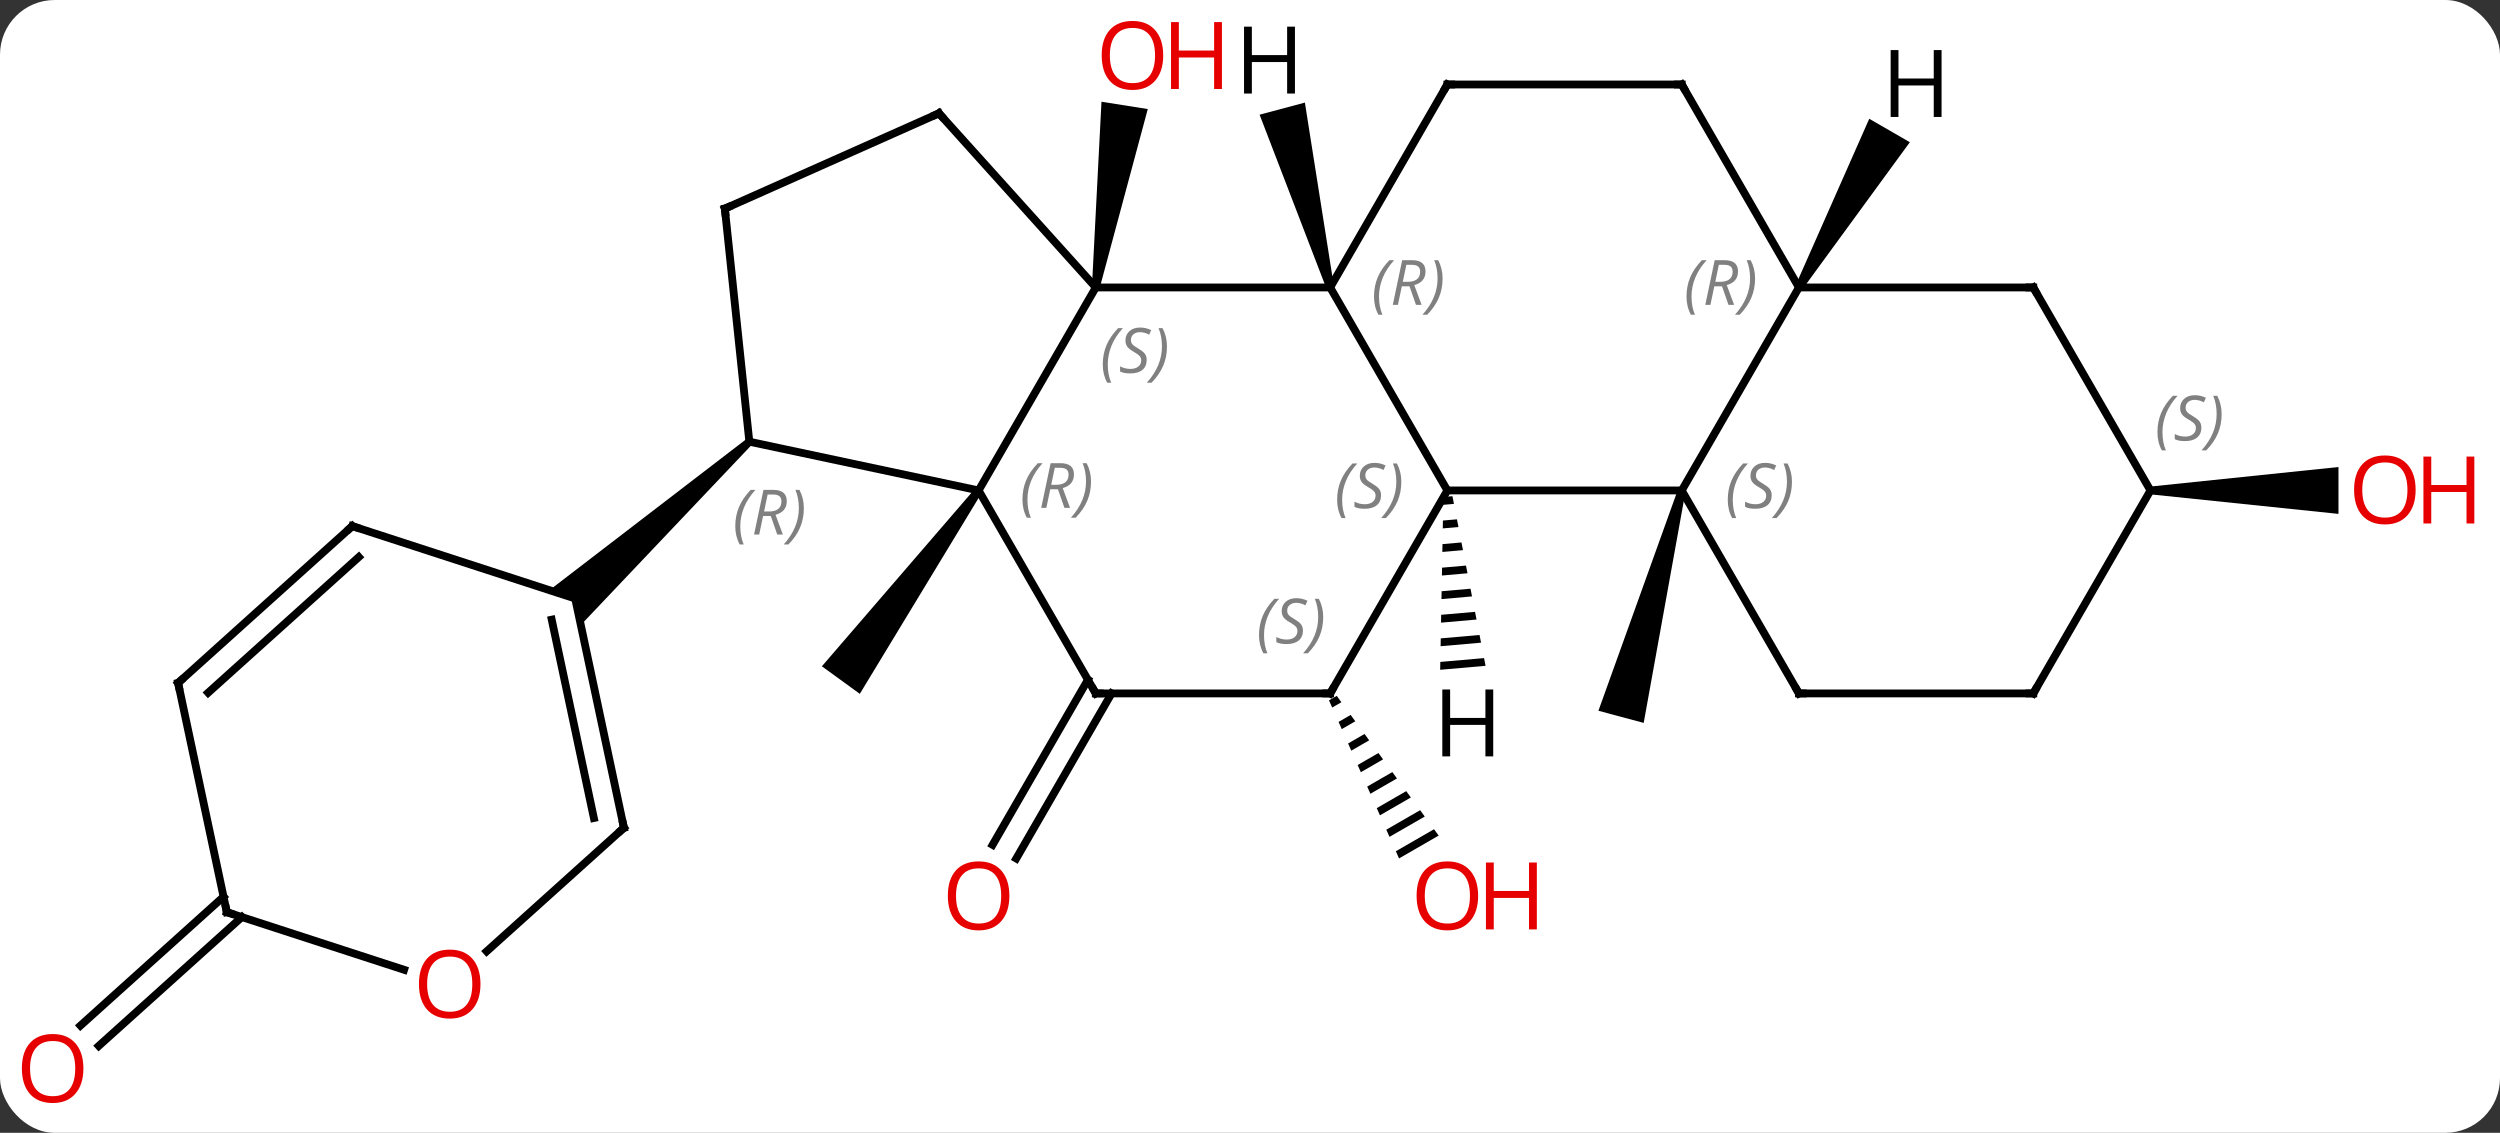 <svg width="320" viewBox="0 0 320 145" style="fill-opacity:1; color-rendering:auto; color-interpolation:auto; text-rendering:auto; stroke:black; stroke-linecap:square; stroke-miterlimit:10; shape-rendering:auto; stroke-opacity:1; fill:black; stroke-dasharray:none; font-weight:normal; stroke-width:1; font-family:'Open Sans'; font-style:normal; stroke-linejoin:miter; font-size:12; stroke-dashoffset:0; image-rendering:auto;" height="145" class="cas-substance-image" xmlns:xlink="http://www.w3.org/1999/xlink" xmlns="http://www.w3.org/2000/svg"><rect x="0" y="0" width="320" height="145" fill="#333333" stroke="none"/><svg class="cas-substance-single-component"><rect y="0" x="0" width="320" stroke="none" ry="7" rx="7" height="145" fill="white" class="cas-substance-group"/><svg y="0" x="0" width="320" viewBox="0 0 320 145" style="fill:black;" height="145" class="cas-substance-single-component-image"><svg><g><g transform="translate(156,72)" style="text-rendering:geometricPrecision; color-rendering:optimizeQuality; color-interpolation:linearRGB; stroke-linecap:butt; image-rendering:optimizeQuality;"><path style="stroke:none;" d="M-31.142 -9.516 L-30.334 -8.928 L-45.945 16.811 L-50.799 13.285 Z"/><path style="stroke:none;" d="M-15.244 -35.127 L-16.232 -35.283 L-15.011 -58.978 L-9.085 -58.04 Z"/><line y2="16.758" y1="37.891" x2="-13.717" x1="-25.919" style="fill:none;"/><line y2="15.008" y1="36.141" x2="-16.748" x1="-28.95" style="fill:none;"/><path style="stroke:none;" d="M15.106 17.071 L14.111 17.645 L14.111 17.645 L14.519 18.565 L14.519 18.565 L15.699 17.884 L15.699 17.884 L15.106 17.071 ZM16.884 19.51 L15.334 20.404 L15.741 21.324 L15.741 21.324 L17.477 20.323 L17.477 20.323 L16.884 19.51 ZM18.663 21.948 L16.556 23.163 L16.556 23.163 L16.964 24.083 L19.256 22.761 L18.663 21.948 ZM20.441 24.387 L17.779 25.922 L17.779 25.922 L18.186 26.842 L21.034 25.2 L21.034 25.2 L20.441 24.387 ZM22.22 26.826 L19.002 28.681 L19.409 29.601 L22.812 27.639 L22.812 27.639 L22.22 26.826 ZM23.998 29.264 L20.224 31.44 L20.224 31.44 L20.632 32.36 L20.632 32.36 L24.591 30.077 L24.591 30.077 L23.998 29.264 ZM25.776 31.703 L21.447 34.2 L21.447 34.2 L21.854 35.119 L26.369 32.516 L25.776 31.703 ZM27.555 34.141 L22.669 36.959 L22.669 36.959 L23.077 37.878 L28.148 34.954 L28.148 34.954 L27.555 34.141 Z"/><path style="stroke:none;" d="M58.779 -9.351 L59.745 -9.092 L54.393 20.532 L48.597 18.978 Z"/><line y2="45.384" y1="61.877" x2="-125.044" x1="-143.361" style="fill:none;"/><line y2="42.783" y1="59.276" x2="-127.386" x1="-145.703" style="fill:none;"/><path style="stroke:none;" d="M119.262 -8.722 L119.262 -9.722 L143.325 -12.222 L143.325 -6.222 Z"/><line y2="-35.205" y1="-9.222" x2="-15.738" x1="-30.738" style="fill:none;"/><line y2="-15.462" y1="-9.222" x2="-60.084" x1="-30.738" style="fill:none;"/><line y2="16.758" y1="-9.222" x2="-15.738" x1="-30.738" style="fill:none;"/><line y2="-35.205" y1="-35.205" x2="14.262" x1="-15.738" style="fill:none;"/><line y2="-57.498" y1="-35.205" x2="-35.814" x1="-15.738" style="fill:none;"/><line y2="-45.297" y1="-15.462" x2="-63.219" x1="-60.084" style="fill:none;"/><path style="stroke:none;" d="M-60.419 -15.834 L-59.749 -15.091 L-81.657 8.003 L-82.377 4.614 L-85.671 3.544 Z"/><line y2="16.758" y1="16.758" x2="14.262" x1="-15.738" style="fill:none;"/><line y2="-9.222" y1="-35.205" x2="29.262" x1="14.262" style="fill:none;"/><line y2="-61.185" y1="-35.205" x2="29.262" x1="14.262" style="fill:none;"/><line y2="-45.297" y1="-57.498" x2="-63.219" x1="-35.814" style="fill:none;"/><line y2="-9.222" y1="16.758" x2="29.262" x1="14.262" style="fill:none;"/><line y2="-9.222" y1="-9.222" x2="59.262" x1="29.262" style="fill:none;"/><line y2="-61.185" y1="-61.185" x2="59.262" x1="29.262" style="fill:none;"/><line y2="-35.205" y1="-9.222" x2="74.262" x1="59.262" style="fill:none;"/><line y2="16.758" y1="-9.222" x2="74.262" x1="59.262" style="fill:none;"/><line y2="-35.205" y1="-61.185" x2="74.262" x1="59.262" style="fill:none;"/><line y2="-35.205" y1="-35.205" x2="104.262" x1="74.262" style="fill:none;"/><line y2="16.758" y1="16.758" x2="104.262" x1="74.262" style="fill:none;"/><line y2="-9.222" y1="-35.205" x2="119.262" x1="104.262" style="fill:none;"/><line y2="-9.222" y1="16.758" x2="119.262" x1="104.262" style="fill:none;"/><line y2="-4.656" y1="4.614" x2="-110.91" x1="-82.377" style="fill:none;"/><line y2="33.957" y1="4.614" x2="-76.14" x1="-82.377" style="fill:none;"/><line y2="32.708" y1="7.318" x2="-79.984" x1="-85.38" style="fill:none;"/><line y2="15.417" y1="-4.656" x2="-133.203" x1="-110.91" style="fill:none;"/><line y2="16.666" y1="-0.703" x2="-129.359" x1="-110.07" style="fill:none;"/><line y2="49.771" y1="33.957" x2="-93.706" x1="-76.14" style="fill:none;"/><line y2="44.76" y1="15.417" x2="-126.966" x1="-133.203" style="fill:none;"/><line y2="44.76" y1="52.133" x2="-126.966" x1="-104.276" style="fill:none;"/><path style="stroke:none;" d="M14.745 -35.334 L13.779 -35.075 L5.229 -57.317 L11.025 -58.871 Z"/><path style="stroke:none;" d="M29.912 -8.489 L28.749 -8.387 L28.749 -8.387 L28.731 -7.382 L28.731 -7.382 L30.105 -7.502 L30.105 -7.502 L29.912 -8.489 ZM30.49 -5.528 L28.694 -5.371 L28.694 -5.371 L28.675 -4.365 L28.675 -4.365 L30.683 -4.541 L30.683 -4.541 L30.49 -5.528 ZM31.068 -2.567 L28.638 -2.354 L28.638 -2.354 L28.619 -1.349 L31.261 -1.581 L31.068 -2.567 ZM31.646 0.393 L28.582 0.662 L28.564 1.667 L31.839 1.38 L31.646 0.393 ZM32.225 3.354 L28.527 3.678 L28.527 3.678 L28.508 4.684 L28.508 4.684 L32.417 4.341 L32.417 4.341 L32.225 3.354 ZM32.803 6.315 L28.471 6.694 L28.471 6.694 L28.453 7.7 L28.453 7.7 L32.996 7.302 L32.996 7.302 L32.803 6.315 ZM33.381 9.276 L28.416 9.711 L28.416 9.711 L28.397 10.716 L28.397 10.716 L33.574 10.262 L33.574 10.262 L33.381 9.276 ZM33.959 12.236 L28.36 12.727 L28.341 13.733 L28.341 13.733 L34.152 13.223 L33.959 12.236 Z"/><path style="stroke:none;" d="M74.695 -34.955 L73.829 -35.455 L83.264 -56.797 L88.46 -53.797 Z"/></g><g transform="translate(156,72)" style="fill:rgb(230,0,0); text-rendering:geometricPrecision; color-rendering:optimizeQuality; image-rendering:optimizeQuality; font-family:'Open Sans'; stroke:rgb(230,0,0); color-interpolation:linearRGB;"><path style="stroke:none;" d="M-7.109 -64.906 Q-7.109 -62.844 -8.148 -61.664 Q-9.187 -60.484 -11.03 -60.484 Q-12.921 -60.484 -13.952 -61.648 Q-14.983 -62.813 -14.983 -64.922 Q-14.983 -67.016 -13.952 -68.164 Q-12.921 -69.313 -11.03 -69.313 Q-9.171 -69.313 -8.14 -68.141 Q-7.109 -66.969 -7.109 -64.906 ZM-13.937 -64.906 Q-13.937 -63.172 -13.194 -62.266 Q-12.452 -61.359 -11.03 -61.359 Q-9.608 -61.359 -8.882 -62.258 Q-8.155 -63.156 -8.155 -64.906 Q-8.155 -66.641 -8.882 -67.531 Q-9.608 -68.422 -11.03 -68.422 Q-12.452 -68.422 -13.194 -67.523 Q-13.937 -66.625 -13.937 -64.906 Z"/><path style="stroke:none;" d="M0.407 -60.609 L-0.593 -60.609 L-0.593 -64.641 L-5.109 -64.641 L-5.109 -60.609 L-6.109 -60.609 L-6.109 -69.172 L-5.109 -69.172 L-5.109 -65.531 L-0.593 -65.531 L-0.593 -69.172 L0.407 -69.172 L0.407 -60.609 Z"/><path style="stroke:none;" d="M-26.8 42.668 Q-26.8 44.73 -27.84 45.91 Q-28.879 47.09 -30.722 47.09 Q-32.613 47.09 -33.644 45.925 Q-34.675 44.761 -34.675 42.652 Q-34.675 40.558 -33.644 39.41 Q-32.613 38.261 -30.722 38.261 Q-28.863 38.261 -27.832 39.433 Q-26.8 40.605 -26.8 42.668 ZM-33.629 42.668 Q-33.629 44.402 -32.886 45.308 Q-32.144 46.215 -30.722 46.215 Q-29.3 46.215 -28.574 45.316 Q-27.847 44.418 -27.847 42.668 Q-27.847 40.933 -28.574 40.043 Q-29.3 39.152 -30.722 39.152 Q-32.144 39.152 -32.886 40.05 Q-33.629 40.949 -33.629 42.668 Z"/><path style="stroke:none;" d="M33.2 42.668 Q33.2 44.73 32.16 45.91 Q31.121 47.09 29.278 47.09 Q27.387 47.09 26.356 45.925 Q25.325 44.761 25.325 42.652 Q25.325 40.558 26.356 39.41 Q27.387 38.261 29.278 38.261 Q31.137 38.261 32.168 39.433 Q33.2 40.605 33.2 42.668 ZM26.371 42.668 Q26.371 44.402 27.114 45.308 Q27.856 46.215 29.278 46.215 Q30.7 46.215 31.426 45.316 Q32.153 44.418 32.153 42.668 Q32.153 40.933 31.426 40.043 Q30.7 39.152 29.278 39.152 Q27.856 39.152 27.114 40.05 Q26.371 40.949 26.371 42.668 Z"/><path style="stroke:none;" d="M40.715 46.965 L39.715 46.965 L39.715 42.933 L35.2 42.933 L35.2 46.965 L34.2 46.965 L34.2 38.402 L35.2 38.402 L35.2 42.043 L39.715 42.043 L39.715 38.402 L40.715 38.402 L40.715 46.965 Z"/><path style="stroke:none;" d="M-145.325 64.766 Q-145.325 66.828 -146.364 68.008 Q-147.403 69.188 -149.246 69.188 Q-151.137 69.188 -152.168 68.023 Q-153.2 66.859 -153.2 64.75 Q-153.2 62.656 -152.168 61.508 Q-151.137 60.359 -149.246 60.359 Q-147.387 60.359 -146.356 61.531 Q-145.325 62.703 -145.325 64.766 ZM-152.153 64.766 Q-152.153 66.5 -151.41 67.406 Q-150.668 68.313 -149.246 68.313 Q-147.825 68.313 -147.098 67.414 Q-146.371 66.516 -146.371 64.766 Q-146.371 63.031 -147.098 62.141 Q-147.825 61.25 -149.246 61.25 Q-150.668 61.25 -151.41 62.148 Q-152.153 63.047 -152.153 64.766 Z"/><path style="stroke:none;" d="M153.2 -9.292 Q153.2 -7.23 152.16 -6.05 Q151.121 -4.87 149.278 -4.87 Q147.387 -4.87 146.356 -6.035 Q145.325 -7.199 145.325 -9.308 Q145.325 -11.402 146.356 -12.55 Q147.387 -13.699 149.278 -13.699 Q151.137 -13.699 152.168 -12.527 Q153.2 -11.355 153.2 -9.292 ZM146.371 -9.292 Q146.371 -7.558 147.114 -6.652 Q147.856 -5.745 149.278 -5.745 Q150.7 -5.745 151.426 -6.644 Q152.153 -7.542 152.153 -9.292 Q152.153 -11.027 151.426 -11.917 Q150.7 -12.808 149.278 -12.808 Q147.856 -12.808 147.114 -11.909 Q146.371 -11.011 146.371 -9.292 Z"/><path style="stroke:none;" d="M160.715 -4.995 L159.715 -4.995 L159.715 -9.027 L155.2 -9.027 L155.2 -4.995 L154.2 -4.995 L154.2 -13.558 L155.2 -13.558 L155.2 -9.917 L159.715 -9.917 L159.715 -13.558 L160.715 -13.558 L160.715 -4.995 Z"/></g><g transform="translate(156,72)" style="font-size:8.4px; fill:gray; text-rendering:geometricPrecision; image-rendering:optimizeQuality; color-rendering:optimizeQuality; font-family:'Open Sans'; font-style:italic; stroke:gray; color-interpolation:linearRGB;"><path style="stroke:none;" d="M-25.127 -8.058 Q-25.127 -9.386 -24.658 -10.511 Q-24.189 -11.636 -23.158 -12.714 L-22.549 -12.714 Q-23.517 -11.652 -24.002 -10.48 Q-24.486 -9.308 -24.486 -8.074 Q-24.486 -6.746 -24.049 -5.73 L-24.564 -5.73 Q-25.127 -6.761 -25.127 -8.058 ZM-21.567 -9.371 L-22.067 -6.996 L-22.723 -6.996 L-21.52 -12.714 L-20.27 -12.714 Q-18.535 -12.714 -18.535 -11.277 Q-18.535 -9.918 -19.973 -9.527 L-19.035 -6.996 L-19.754 -6.996 L-20.582 -9.371 L-21.567 -9.371 ZM-20.988 -12.121 Q-21.379 -10.199 -21.442 -9.949 L-20.785 -9.949 Q-20.035 -9.949 -19.629 -10.277 Q-19.223 -10.605 -19.223 -11.23 Q-19.223 -11.699 -19.481 -11.91 Q-19.738 -12.121 -20.332 -12.121 L-20.988 -12.121 ZM-16.349 -10.371 Q-16.349 -9.043 -16.826 -7.91 Q-17.302 -6.777 -18.318 -5.73 L-18.927 -5.73 Q-16.99 -7.886 -16.99 -10.371 Q-16.99 -11.699 -17.427 -12.714 L-16.912 -12.714 Q-16.349 -11.652 -16.349 -10.371 Z"/><path style="stroke:none;" d="M-14.846 -25.342 Q-14.846 -26.67 -14.378 -27.795 Q-13.909 -28.92 -12.878 -29.998 L-12.268 -29.998 Q-13.237 -28.936 -13.721 -27.764 Q-14.206 -26.592 -14.206 -25.357 Q-14.206 -24.029 -13.768 -23.014 L-14.284 -23.014 Q-14.846 -24.045 -14.846 -25.342 ZM-9.224 -25.936 Q-9.224 -25.107 -9.771 -24.654 Q-10.318 -24.201 -11.318 -24.201 Q-11.724 -24.201 -12.036 -24.256 Q-12.349 -24.311 -12.63 -24.451 L-12.63 -25.107 Q-12.005 -24.779 -11.302 -24.779 Q-10.677 -24.779 -10.302 -25.076 Q-9.927 -25.373 -9.927 -25.889 Q-9.927 -26.201 -10.13 -26.428 Q-10.333 -26.654 -10.896 -26.982 Q-11.489 -27.311 -11.716 -27.639 Q-11.943 -27.967 -11.943 -28.42 Q-11.943 -29.154 -11.427 -29.615 Q-10.911 -30.076 -10.068 -30.076 Q-9.693 -30.076 -9.357 -29.998 Q-9.021 -29.92 -8.646 -29.748 L-8.911 -29.154 Q-9.161 -29.311 -9.482 -29.396 Q-9.802 -29.482 -10.068 -29.482 Q-10.599 -29.482 -10.919 -29.209 Q-11.239 -28.936 -11.239 -28.467 Q-11.239 -28.264 -11.169 -28.115 Q-11.099 -27.967 -10.958 -27.834 Q-10.818 -27.701 -10.396 -27.451 Q-9.833 -27.107 -9.63 -26.912 Q-9.427 -26.717 -9.325 -26.482 Q-9.224 -26.248 -9.224 -25.936 ZM-6.629 -27.654 Q-6.629 -26.326 -7.106 -25.193 Q-7.582 -24.061 -8.598 -23.014 L-9.207 -23.014 Q-7.27 -25.17 -7.27 -27.654 Q-7.27 -28.982 -7.707 -29.998 L-7.192 -29.998 Q-6.629 -28.936 -6.629 -27.654 Z"/><path style="stroke:none;" d="M-61.884 -4.639 Q-61.884 -5.967 -61.416 -7.092 Q-60.947 -8.217 -59.916 -9.295 L-59.306 -9.295 Q-60.275 -8.232 -60.759 -7.061 Q-61.244 -5.889 -61.244 -4.654 Q-61.244 -3.326 -60.806 -2.311 L-61.322 -2.311 Q-61.884 -3.342 -61.884 -4.639 ZM-58.324 -5.951 L-58.824 -3.576 L-59.481 -3.576 L-58.278 -9.295 L-57.028 -9.295 Q-55.293 -9.295 -55.293 -7.857 Q-55.293 -6.498 -56.731 -6.107 L-55.793 -3.576 L-56.512 -3.576 L-57.34 -5.951 L-58.324 -5.951 ZM-57.746 -8.701 Q-58.137 -6.779 -58.199 -6.529 L-57.543 -6.529 Q-56.793 -6.529 -56.387 -6.857 Q-55.981 -7.186 -55.981 -7.811 Q-55.981 -8.279 -56.238 -8.49 Q-56.496 -8.701 -57.09 -8.701 L-57.746 -8.701 ZM-53.107 -6.951 Q-53.107 -5.623 -53.584 -4.49 Q-54.06 -3.357 -55.076 -2.311 L-55.685 -2.311 Q-53.748 -4.467 -53.748 -6.951 Q-53.748 -8.279 -54.185 -9.295 L-53.67 -9.295 Q-53.107 -8.232 -53.107 -6.951 Z"/></g><g transform="translate(156,72)" style="stroke-linecap:butt; font-size:8.4px; text-rendering:geometricPrecision; image-rendering:optimizeQuality; color-rendering:optimizeQuality; font-family:'Open Sans'; font-style:italic; color-interpolation:linearRGB; stroke-miterlimit:5;"><path style="fill:none;" d="M-15.988 16.325 L-15.738 16.758 L-15.238 16.758"/><path style="fill:gray; stroke:none;" d="M19.873 -34.041 Q19.873 -35.369 20.342 -36.494 Q20.811 -37.619 21.842 -38.697 L22.451 -38.697 Q21.483 -37.634 20.998 -36.463 Q20.514 -35.291 20.514 -34.056 Q20.514 -32.728 20.951 -31.713 L20.436 -31.713 Q19.873 -32.744 19.873 -34.041 ZM23.433 -35.353 L22.933 -32.978 L22.277 -32.978 L23.48 -38.697 L24.73 -38.697 Q26.465 -38.697 26.465 -37.259 Q26.465 -35.9 25.027 -35.509 L25.965 -32.978 L25.246 -32.978 L24.418 -35.353 L23.433 -35.353 ZM24.012 -38.103 Q23.621 -36.181 23.558 -35.931 L24.215 -35.931 Q24.965 -35.931 25.371 -36.259 Q25.777 -36.588 25.777 -37.213 Q25.777 -37.681 25.519 -37.892 Q25.262 -38.103 24.668 -38.103 L24.012 -38.103 ZM28.651 -36.353 Q28.651 -35.025 28.174 -33.892 Q27.698 -32.759 26.682 -31.713 L26.073 -31.713 Q28.01 -33.869 28.01 -36.353 Q28.01 -37.681 27.573 -38.697 L28.088 -38.697 Q28.651 -37.634 28.651 -36.353 Z"/><path style="fill:none;" d="M-35.479 -57.127 L-35.814 -57.498 L-36.271 -57.295"/><path style="fill:none;" d="M-63.167 -44.8 L-63.219 -45.297 L-62.762 -45.5"/><path style="fill:none;" d="M13.762 16.758 L14.262 16.758 L14.512 16.325"/><path style="fill:gray; stroke:none;" d="M5.154 9.301 Q5.154 7.973 5.622 6.848 Q6.091 5.723 7.122 4.644 L7.732 4.644 Q6.763 5.707 6.279 6.879 Q5.794 8.051 5.794 9.285 Q5.794 10.613 6.232 11.629 L5.716 11.629 Q5.154 10.598 5.154 9.301 ZM10.776 8.707 Q10.776 9.535 10.229 9.988 Q9.682 10.441 8.682 10.441 Q8.276 10.441 7.964 10.387 Q7.651 10.332 7.37 10.191 L7.37 9.535 Q7.995 9.863 8.698 9.863 Q9.323 9.863 9.698 9.566 Q10.073 9.27 10.073 8.754 Q10.073 8.441 9.87 8.215 Q9.667 7.988 9.104 7.66 Q8.511 7.332 8.284 7.004 Q8.057 6.676 8.057 6.223 Q8.057 5.488 8.573 5.027 Q9.089 4.566 9.932 4.566 Q10.307 4.566 10.643 4.644 Q10.979 4.723 11.354 4.894 L11.089 5.488 Q10.839 5.332 10.518 5.246 Q10.198 5.16 9.932 5.16 Q9.401 5.16 9.081 5.434 Q8.761 5.707 8.761 6.176 Q8.761 6.379 8.831 6.527 Q8.901 6.676 9.042 6.809 Q9.182 6.941 9.604 7.191 Q10.167 7.535 10.37 7.73 Q10.573 7.926 10.675 8.16 Q10.776 8.395 10.776 8.707 ZM13.371 6.988 Q13.371 8.316 12.894 9.449 Q12.418 10.582 11.402 11.629 L10.793 11.629 Q12.73 9.473 12.73 6.988 Q12.73 5.66 12.293 4.644 L12.808 4.644 Q13.371 5.707 13.371 6.988 Z"/><path style="fill:gray; stroke:none;" d="M15.153 -8.019 Q15.153 -9.347 15.622 -10.472 Q16.091 -11.597 17.122 -12.675 L17.732 -12.675 Q16.763 -11.613 16.279 -10.441 Q15.794 -9.269 15.794 -8.035 Q15.794 -6.707 16.232 -5.691 L15.716 -5.691 Q15.153 -6.722 15.153 -8.019 ZM20.776 -8.613 Q20.776 -7.785 20.229 -7.332 Q19.682 -6.878 18.682 -6.878 Q18.276 -6.878 17.963 -6.933 Q17.651 -6.988 17.37 -7.128 L17.37 -7.785 Q17.995 -7.457 18.698 -7.457 Q19.323 -7.457 19.698 -7.753 Q20.073 -8.05 20.073 -8.566 Q20.073 -8.879 19.87 -9.105 Q19.667 -9.332 19.104 -9.66 Q18.51 -9.988 18.284 -10.316 Q18.057 -10.644 18.057 -11.097 Q18.057 -11.832 18.573 -12.293 Q19.088 -12.754 19.932 -12.754 Q20.307 -12.754 20.643 -12.675 Q20.979 -12.597 21.354 -12.425 L21.088 -11.832 Q20.838 -11.988 20.518 -12.074 Q20.198 -12.16 19.932 -12.16 Q19.401 -12.16 19.081 -11.886 Q18.76 -11.613 18.76 -11.144 Q18.76 -10.941 18.831 -10.793 Q18.901 -10.644 19.042 -10.511 Q19.182 -10.379 19.604 -10.129 Q20.167 -9.785 20.37 -9.589 Q20.573 -9.394 20.674 -9.16 Q20.776 -8.925 20.776 -8.613 ZM23.37 -10.332 Q23.37 -9.004 22.894 -7.871 Q22.417 -6.738 21.402 -5.691 L20.792 -5.691 Q22.73 -7.847 22.73 -10.332 Q22.73 -11.66 22.292 -12.675 L22.808 -12.675 Q23.37 -11.613 23.37 -10.332 Z"/><path style="fill:none;" d="M29.012 -60.752 L29.262 -61.185 L29.762 -61.185"/><path style="fill:gray; stroke:none;" d="M65.153 -8.019 Q65.153 -9.347 65.622 -10.472 Q66.091 -11.597 67.122 -12.675 L67.732 -12.675 Q66.763 -11.613 66.278 -10.441 Q65.794 -9.269 65.794 -8.035 Q65.794 -6.707 66.232 -5.691 L65.716 -5.691 Q65.153 -6.722 65.153 -8.019 ZM70.776 -8.613 Q70.776 -7.785 70.229 -7.332 Q69.682 -6.878 68.682 -6.878 Q68.276 -6.878 67.963 -6.933 Q67.651 -6.988 67.37 -7.128 L67.37 -7.785 Q67.995 -7.457 68.698 -7.457 Q69.323 -7.457 69.698 -7.753 Q70.073 -8.05 70.073 -8.566 Q70.073 -8.879 69.87 -9.105 Q69.667 -9.332 69.104 -9.66 Q68.51 -9.988 68.284 -10.316 Q68.057 -10.644 68.057 -11.097 Q68.057 -11.832 68.573 -12.293 Q69.088 -12.754 69.932 -12.754 Q70.307 -12.754 70.643 -12.675 Q70.979 -12.597 71.354 -12.425 L71.088 -11.832 Q70.838 -11.988 70.518 -12.074 Q70.198 -12.16 69.932 -12.16 Q69.401 -12.16 69.081 -11.886 Q68.76 -11.613 68.76 -11.144 Q68.76 -10.941 68.831 -10.793 Q68.901 -10.644 69.042 -10.511 Q69.182 -10.379 69.604 -10.129 Q70.167 -9.785 70.37 -9.589 Q70.573 -9.394 70.674 -9.16 Q70.776 -8.925 70.776 -8.613 ZM73.371 -10.332 Q73.371 -9.004 72.894 -7.871 Q72.417 -6.738 71.402 -5.691 L70.792 -5.691 Q72.73 -7.847 72.73 -10.332 Q72.73 -11.66 72.292 -12.675 L72.808 -12.675 Q73.371 -11.613 73.371 -10.332 Z"/><path style="fill:none;" d="M58.762 -61.185 L59.262 -61.185 L59.512 -60.752"/><path style="fill:gray; stroke:none;" d="M59.873 -34.041 Q59.873 -35.369 60.342 -36.494 Q60.811 -37.619 61.842 -38.697 L62.452 -38.697 Q61.483 -37.634 60.998 -36.463 Q60.514 -35.291 60.514 -34.056 Q60.514 -32.728 60.952 -31.713 L60.436 -31.713 Q59.873 -32.744 59.873 -34.041 ZM63.433 -35.353 L62.933 -32.978 L62.277 -32.978 L63.48 -38.697 L64.73 -38.697 Q66.465 -38.697 66.465 -37.259 Q66.465 -35.9 65.027 -35.509 L65.965 -32.978 L65.246 -32.978 L64.418 -35.353 L63.433 -35.353 ZM64.011 -38.103 Q63.621 -36.181 63.558 -35.931 L64.215 -35.931 Q64.965 -35.931 65.371 -36.259 Q65.777 -36.588 65.777 -37.213 Q65.777 -37.681 65.519 -37.892 Q65.261 -38.103 64.668 -38.103 L64.011 -38.103 ZM68.651 -36.353 Q68.651 -35.025 68.174 -33.892 Q67.698 -32.759 66.682 -31.713 L66.073 -31.713 Q68.01 -33.869 68.01 -36.353 Q68.01 -37.681 67.573 -38.697 L68.088 -38.697 Q68.651 -37.634 68.651 -36.353 Z"/><path style="fill:none;" d="M74.012 16.325 L74.262 16.758 L74.762 16.758"/><path style="fill:none;" d="M103.762 -35.205 L104.262 -35.205 L104.512 -34.772"/><path style="fill:none;" d="M103.762 16.758 L104.262 16.758 L104.512 16.325"/><path style="fill:gray; stroke:none;" d="M120.153 -16.679 Q120.153 -18.007 120.622 -19.132 Q121.091 -20.257 122.122 -21.335 L122.731 -21.335 Q121.763 -20.273 121.278 -19.101 Q120.794 -17.929 120.794 -16.695 Q120.794 -15.367 121.231 -14.351 L120.716 -14.351 Q120.153 -15.382 120.153 -16.679 ZM125.776 -17.273 Q125.776 -16.445 125.229 -15.992 Q124.682 -15.539 123.682 -15.539 Q123.276 -15.539 122.963 -15.593 Q122.651 -15.648 122.37 -15.789 L122.37 -16.445 Q122.995 -16.117 123.698 -16.117 Q124.323 -16.117 124.698 -16.414 Q125.073 -16.71 125.073 -17.226 Q125.073 -17.539 124.87 -17.765 Q124.667 -17.992 124.104 -18.32 Q123.51 -18.648 123.284 -18.976 Q123.057 -19.304 123.057 -19.757 Q123.057 -20.492 123.573 -20.953 Q124.088 -21.414 124.932 -21.414 Q125.307 -21.414 125.643 -21.335 Q125.979 -21.257 126.354 -21.085 L126.088 -20.492 Q125.838 -20.648 125.518 -20.734 Q125.198 -20.82 124.932 -20.82 Q124.401 -20.82 124.081 -20.546 Q123.76 -20.273 123.76 -19.804 Q123.76 -19.601 123.831 -19.453 Q123.901 -19.304 124.042 -19.171 Q124.182 -19.039 124.604 -18.789 Q125.167 -18.445 125.37 -18.25 Q125.573 -18.054 125.674 -17.82 Q125.776 -17.585 125.776 -17.273 ZM128.37 -18.992 Q128.37 -17.664 127.894 -16.531 Q127.417 -15.398 126.402 -14.351 L125.792 -14.351 Q127.73 -16.507 127.73 -18.992 Q127.73 -20.32 127.292 -21.335 L127.808 -21.335 Q128.37 -20.273 128.37 -18.992 Z"/><path style="fill:none;" d="M-110.434 -4.502 L-110.91 -4.656 L-111.282 -4.321"/><path style="fill:none;" d="M-76.244 33.468 L-76.14 33.957 L-76.512 34.291"/><path style="fill:none;" d="M-132.831 15.082 L-133.203 15.417 L-133.099 15.906"/></g><g transform="translate(156,72)" style="stroke-linecap:butt; fill:rgb(230,0,0); text-rendering:geometricPrecision; color-rendering:optimizeQuality; image-rendering:optimizeQuality; font-family:'Open Sans'; stroke:rgb(230,0,0); color-interpolation:linearRGB; stroke-miterlimit:5;"><path style="stroke:none;" d="M-94.499 53.96 Q-94.499 56.022 -95.538 57.202 Q-96.577 58.382 -98.42 58.382 Q-100.311 58.382 -101.342 57.218 Q-102.374 56.053 -102.374 53.944 Q-102.374 51.85 -101.342 50.702 Q-100.311 49.553 -98.42 49.553 Q-96.561 49.553 -95.53 50.725 Q-94.499 51.897 -94.499 53.96 ZM-101.327 53.96 Q-101.327 55.694 -100.584 56.6 Q-99.842 57.507 -98.42 57.507 Q-96.999 57.507 -96.272 56.608 Q-95.545 55.71 -95.545 53.96 Q-95.545 52.225 -96.272 51.335 Q-96.999 50.444 -98.42 50.444 Q-99.842 50.444 -100.584 51.343 Q-101.327 52.241 -101.327 53.96 Z"/><path style="fill:none; stroke:black;" d="M-127.07 44.271 L-126.966 44.76 L-126.49 44.914"/><path style="fill:black; stroke:none;" d="M9.753 -60.026 L8.753 -60.026 L8.753 -64.057 L4.237 -64.057 L4.237 -60.026 L3.237 -60.026 L3.237 -68.588 L4.237 -68.588 L4.237 -64.948 L8.753 -64.948 L8.753 -68.588 L9.753 -68.588 L9.753 -60.026 Z"/><path style="fill:black; stroke:none;" d="M35.133 24.817 L34.133 24.817 L34.133 20.786 L29.617 20.786 L29.617 24.817 L28.617 24.817 L28.617 16.255 L29.617 16.255 L29.617 19.895 L34.133 19.895 L34.133 16.255 L35.133 16.255 L35.133 24.817 Z"/><path style="fill:black; stroke:none;" d="M92.52 -57.029 L91.52 -57.029 L91.52 -61.06 L87.004 -61.06 L87.004 -57.029 L86.004 -57.029 L86.004 -65.591 L87.004 -65.591 L87.004 -61.951 L91.52 -61.951 L91.52 -65.591 L92.52 -65.591 L92.52 -57.029 Z"/></g></g></svg></svg></svg></svg>